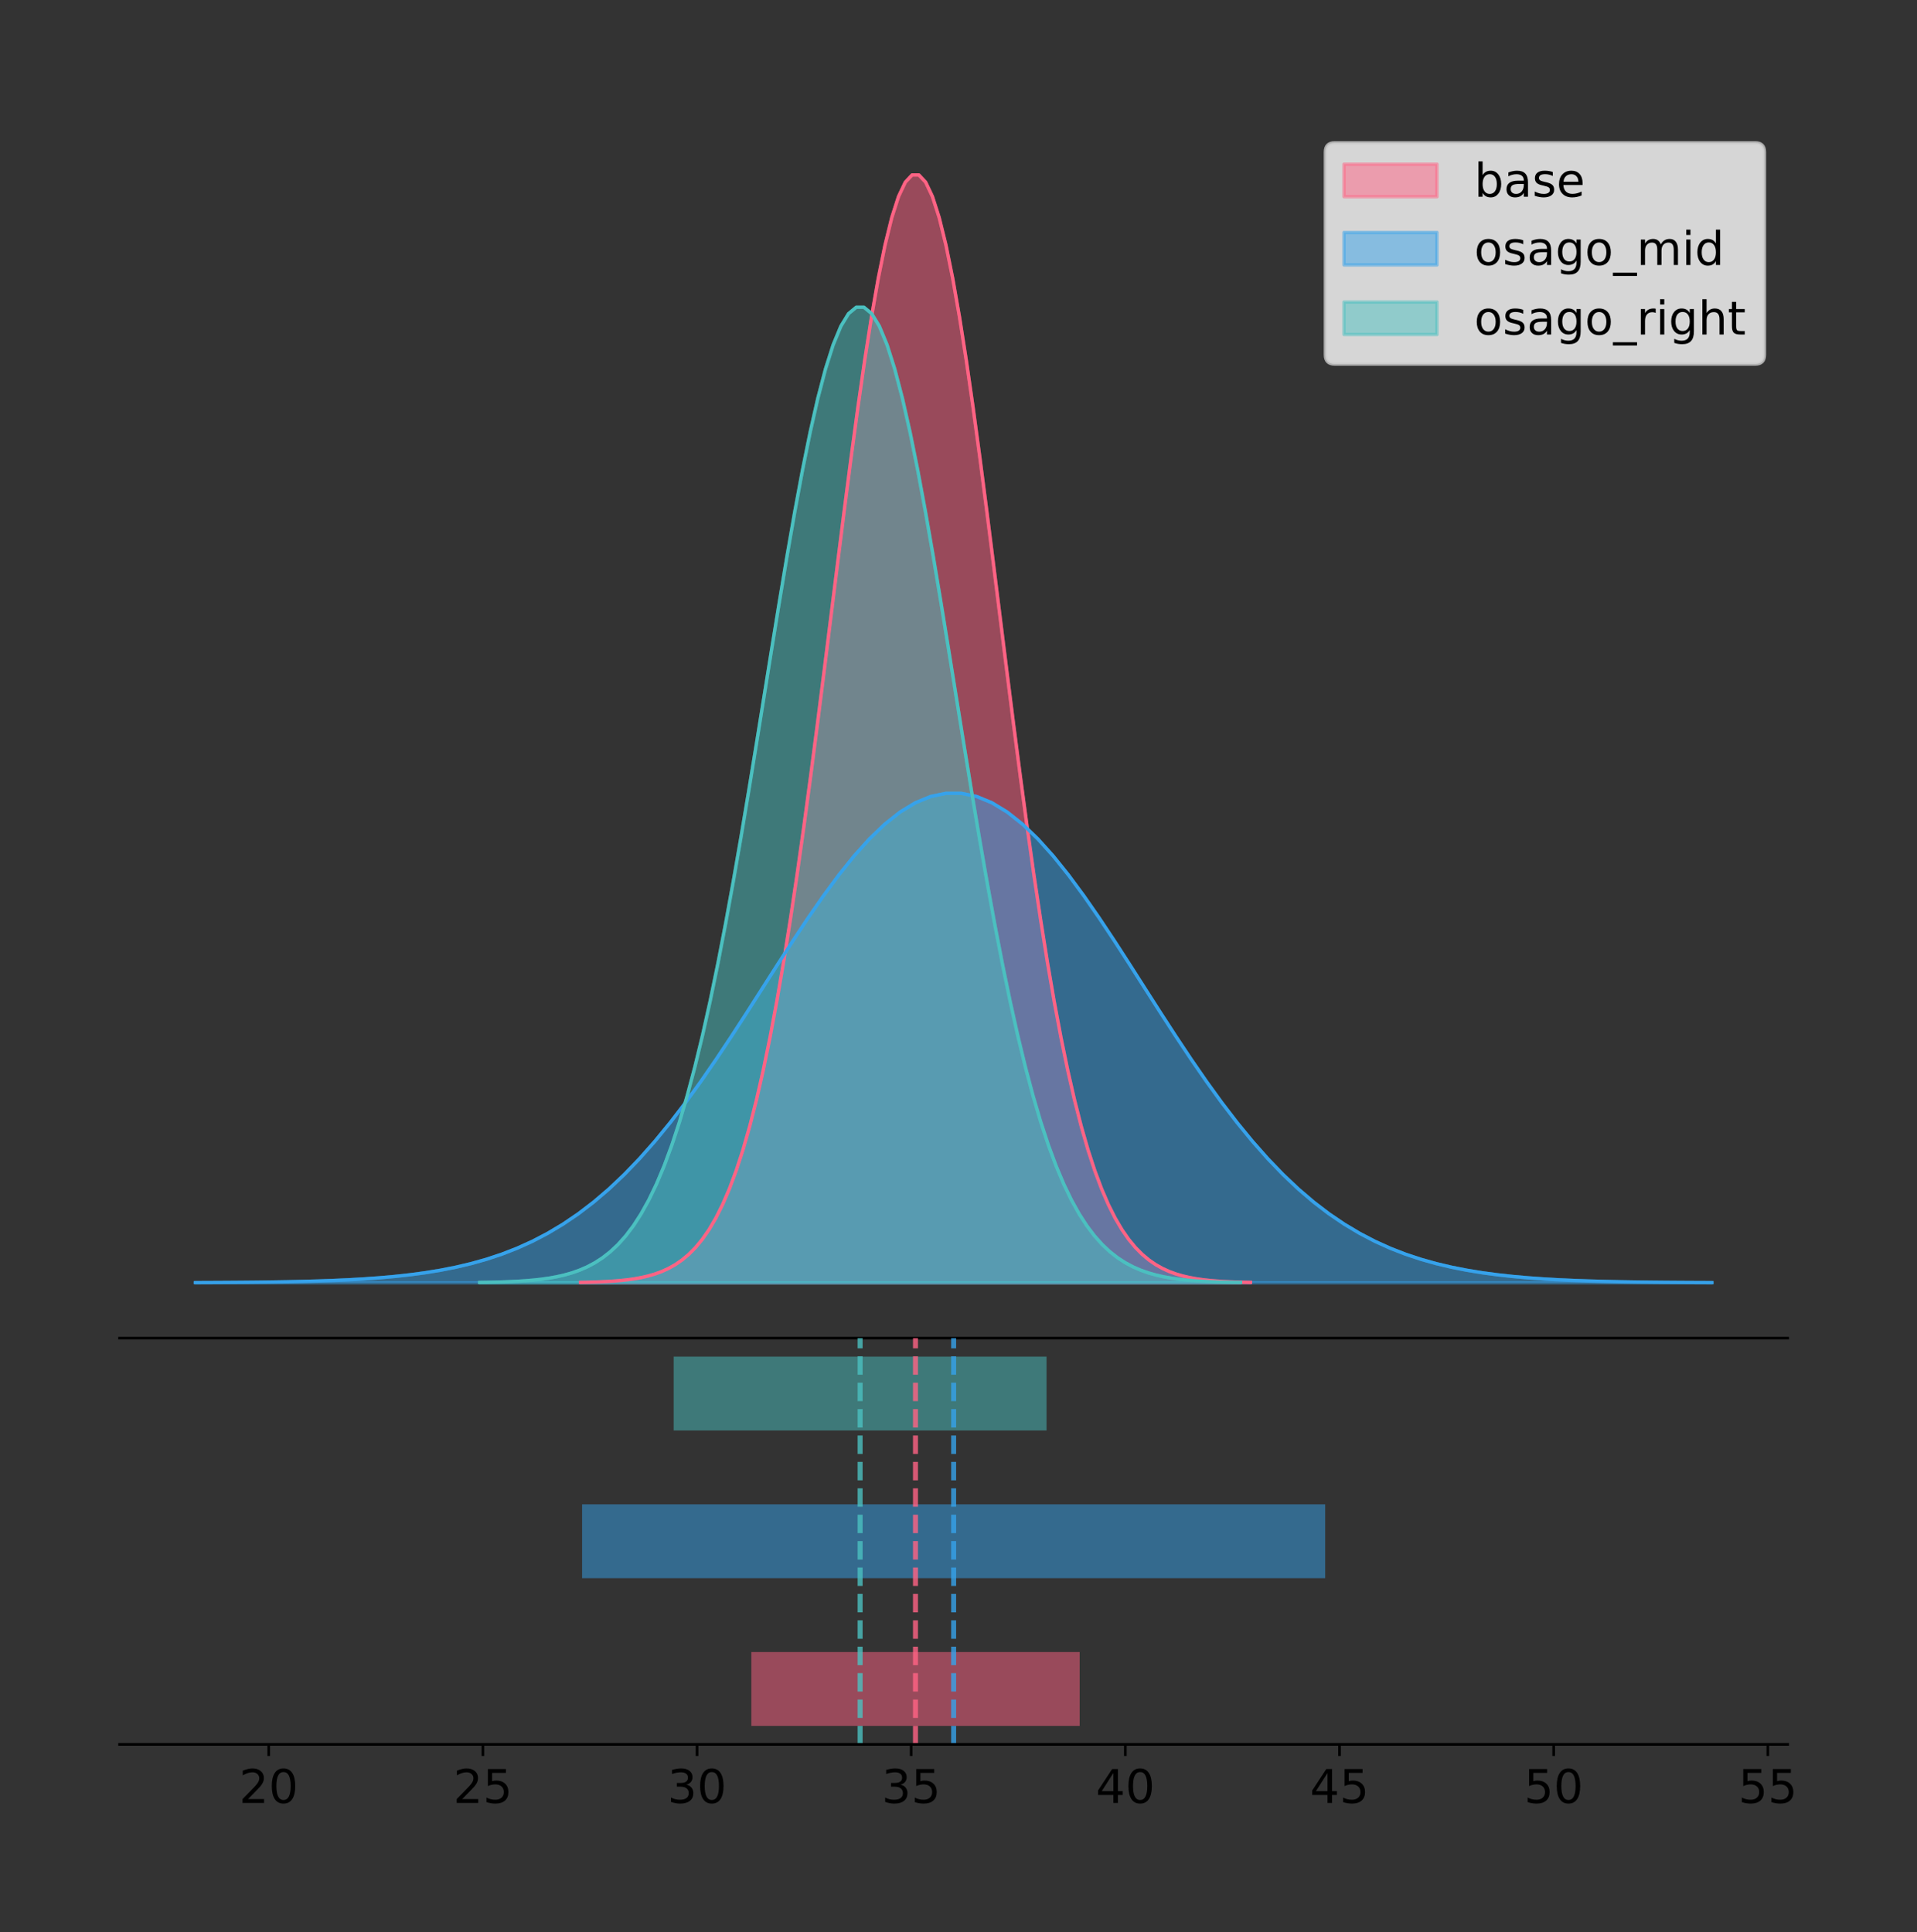 <?xml version="1.0" encoding="utf-8" standalone="no"?>
<!DOCTYPE svg PUBLIC "-//W3C//DTD SVG 1.1//EN"
  "http://www.w3.org/Graphics/SVG/1.1/DTD/svg11.dtd">
<!-- Created with matplotlib (https://matplotlib.org/) -->
<svg height="581.789pt" version="1.1" viewBox="0 0 577.122 581.789" width="577.122pt" xmlns="http://www.w3.org/2000/svg" xmlns:xlink="http://www.w3.org/1999/xlink">
 <rect x="0" y="0" width="577.122" height="581.789" fill="#333333" stroke="none"/>
 <defs>
  <style type="text/css">
*{stroke-linecap:butt;stroke-linejoin:round;}
  </style>
 </defs>
 <g id="figure_1">
  <g id="patch_1">
   <path d="M 0 581.789 
L 577.122 581.789 
L 577.122 0 
L 0 0 
z
" style="fill:none;"/>
  </g>
  <g id="axes_1">
   <g id="patch_2">
    <path d="M 36 402.93 
L 538.2 402.93 
L 538.2 36 
L 36 36 
z
" style="fill:none;"/>
   </g>
   <g id="PolyCollection_1">
    <defs>
     <path d="M 174.752 -195.538 
L 174.752 -195.65 
L 176.789 -195.692 
L 178.827 -195.749 
L 180.865 -195.825 
L 182.902 -195.925 
L 184.94 -196.058 
L 186.977 -196.23 
L 189.015 -196.455 
L 191.052 -196.744 
L 193.09 -197.115 
L 195.127 -197.585 
L 197.165 -198.179 
L 199.203 -198.923 
L 201.24 -199.848 
L 203.278 -200.99 
L 205.315 -202.39 
L 207.353 -204.093 
L 209.39 -206.151 
L 211.428 -208.617 
L 213.465 -211.552 
L 215.503 -215.017 
L 217.541 -219.078 
L 219.578 -223.801 
L 221.616 -229.25 
L 223.653 -235.488 
L 225.691 -242.572 
L 227.728 -250.552 
L 229.766 -259.468 
L 231.803 -269.344 
L 233.841 -280.192 
L 235.879 -292.002 
L 237.916 -304.744 
L 239.954 -318.365 
L 241.991 -332.786 
L 244.029 -347.901 
L 246.066 -363.58 
L 248.104 -379.667 
L 250.141 -395.98 
L 252.179 -412.318 
L 254.216 -428.462 
L 256.254 -444.18 
L 258.292 -459.23 
L 260.329 -473.372 
L 262.367 -486.366 
L 264.404 -497.987 
L 266.442 -508.025 
L 268.479 -516.294 
L 270.517 -522.64 
L 272.554 -526.94 
L 274.592 -529.111 
L 276.63 -529.111 
L 278.667 -526.94 
L 280.705 -522.64 
L 282.742 -516.294 
L 284.78 -508.025 
L 286.817 -497.987 
L 288.855 -486.366 
L 290.892 -473.372 
L 292.93 -459.23 
L 294.968 -444.18 
L 297.005 -428.462 
L 299.043 -412.318 
L 301.08 -395.98 
L 303.118 -379.667 
L 305.155 -363.58 
L 307.193 -347.901 
L 309.23 -332.786 
L 311.268 -318.365 
L 313.306 -304.744 
L 315.343 -292.002 
L 317.381 -280.192 
L 319.418 -269.344 
L 321.456 -259.468 
L 323.493 -250.552 
L 325.531 -242.572 
L 327.568 -235.488 
L 329.606 -229.25 
L 331.644 -223.801 
L 333.681 -219.078 
L 335.719 -215.017 
L 337.756 -211.552 
L 339.794 -208.617 
L 341.831 -206.151 
L 343.869 -204.093 
L 345.906 -202.39 
L 347.944 -200.99 
L 349.981 -199.848 
L 352.019 -198.923 
L 354.057 -198.179 
L 356.094 -197.585 
L 358.132 -197.115 
L 360.169 -196.744 
L 362.207 -196.455 
L 364.244 -196.23 
L 366.282 -196.058 
L 368.319 -195.925 
L 370.357 -195.825 
L 372.395 -195.749 
L 374.432 -195.692 
L 376.47 -195.65 
L 376.47 -195.538 
L 376.47 -195.538 
L 374.432 -195.538 
L 372.395 -195.538 
L 370.357 -195.538 
L 368.319 -195.538 
L 366.282 -195.538 
L 364.244 -195.538 
L 362.207 -195.538 
L 360.169 -195.538 
L 358.132 -195.538 
L 356.094 -195.538 
L 354.057 -195.538 
L 352.019 -195.538 
L 349.981 -195.538 
L 347.944 -195.538 
L 345.906 -195.538 
L 343.869 -195.538 
L 341.831 -195.538 
L 339.794 -195.538 
L 337.756 -195.538 
L 335.719 -195.538 
L 333.681 -195.538 
L 331.644 -195.538 
L 329.606 -195.538 
L 327.568 -195.538 
L 325.531 -195.538 
L 323.493 -195.538 
L 321.456 -195.538 
L 319.418 -195.538 
L 317.381 -195.538 
L 315.343 -195.538 
L 313.306 -195.538 
L 311.268 -195.538 
L 309.23 -195.538 
L 307.193 -195.538 
L 305.155 -195.538 
L 303.118 -195.538 
L 301.08 -195.538 
L 299.043 -195.538 
L 297.005 -195.538 
L 294.968 -195.538 
L 292.93 -195.538 
L 290.892 -195.538 
L 288.855 -195.538 
L 286.817 -195.538 
L 284.78 -195.538 
L 282.742 -195.538 
L 280.705 -195.538 
L 278.667 -195.538 
L 276.63 -195.538 
L 274.592 -195.538 
L 272.554 -195.538 
L 270.517 -195.538 
L 268.479 -195.538 
L 266.442 -195.538 
L 264.404 -195.538 
L 262.367 -195.538 
L 260.329 -195.538 
L 258.292 -195.538 
L 256.254 -195.538 
L 254.216 -195.538 
L 252.179 -195.538 
L 250.141 -195.538 
L 248.104 -195.538 
L 246.066 -195.538 
L 244.029 -195.538 
L 241.991 -195.538 
L 239.954 -195.538 
L 237.916 -195.538 
L 235.879 -195.538 
L 233.841 -195.538 
L 231.803 -195.538 
L 229.766 -195.538 
L 227.728 -195.538 
L 225.691 -195.538 
L 223.653 -195.538 
L 221.616 -195.538 
L 219.578 -195.538 
L 217.541 -195.538 
L 215.503 -195.538 
L 213.465 -195.538 
L 211.428 -195.538 
L 209.39 -195.538 
L 207.353 -195.538 
L 205.315 -195.538 
L 203.278 -195.538 
L 201.24 -195.538 
L 199.203 -195.538 
L 197.165 -195.538 
L 195.127 -195.538 
L 193.09 -195.538 
L 191.052 -195.538 
L 189.015 -195.538 
L 186.977 -195.538 
L 184.94 -195.538 
L 182.902 -195.538 
L 180.865 -195.538 
L 178.827 -195.538 
L 176.789 -195.538 
L 174.752 -195.538 
z
" id="m3fd1e03b1f" style="stroke:#ff6384;stroke-opacity:0.5;"/>
    </defs>
    <g clip-path="url(#p21846f6631)">
     <use style="fill:#ff6384;fill-opacity:0.5;stroke:#ff6384;stroke-opacity:0.5;" x="0" xlink:href="#m3fd1e03b1f" y="581.789"/>
    </g>
   </g>
   <g id="PolyCollection_2">
    <defs>
     <path d="M 58.827 -195.538 
L 58.827 -195.587 
L 63.439 -195.606 
L 68.05 -195.631 
L 72.662 -195.665 
L 77.274 -195.709 
L 81.885 -195.768 
L 86.497 -195.844 
L 91.108 -195.943 
L 95.72 -196.071 
L 100.331 -196.235 
L 104.943 -196.443 
L 109.555 -196.705 
L 114.166 -197.034 
L 118.778 -197.442 
L 123.389 -197.947 
L 128.001 -198.565 
L 132.612 -199.318 
L 137.224 -200.227 
L 141.836 -201.317 
L 146.447 -202.613 
L 151.059 -204.144 
L 155.67 -205.939 
L 160.282 -208.025 
L 164.893 -210.433 
L 169.505 -213.189 
L 174.117 -216.319 
L 178.728 -219.845 
L 183.34 -223.784 
L 187.951 -228.148 
L 192.563 -232.941 
L 197.174 -238.159 
L 201.786 -243.789 
L 206.398 -249.807 
L 211.009 -256.179 
L 215.621 -262.857 
L 220.232 -269.785 
L 224.844 -276.893 
L 229.455 -284.1 
L 234.067 -291.319 
L 238.679 -298.452 
L 243.29 -305.397 
L 247.902 -312.047 
L 252.513 -318.295 
L 257.125 -324.036 
L 261.736 -329.17 
L 266.348 -333.606 
L 270.96 -337.259 
L 275.571 -340.063 
L 280.183 -341.963 
L 284.794 -342.922 
L 289.406 -342.922 
L 294.017 -341.963 
L 298.629 -340.063 
L 303.24 -337.259 
L 307.852 -333.606 
L 312.464 -329.17 
L 317.075 -324.036 
L 321.687 -318.295 
L 326.298 -312.047 
L 330.91 -305.397 
L 335.521 -298.452 
L 340.133 -291.319 
L 344.745 -284.1 
L 349.356 -276.893 
L 353.968 -269.785 
L 358.579 -262.857 
L 363.191 -256.179 
L 367.802 -249.807 
L 372.414 -243.789 
L 377.026 -238.159 
L 381.637 -232.941 
L 386.249 -228.148 
L 390.86 -223.784 
L 395.472 -219.845 
L 400.083 -216.319 
L 404.695 -213.189 
L 409.307 -210.433 
L 413.918 -208.025 
L 418.53 -205.939 
L 423.141 -204.144 
L 427.753 -202.613 
L 432.364 -201.317 
L 436.976 -200.227 
L 441.588 -199.318 
L 446.199 -198.565 
L 450.811 -197.947 
L 455.422 -197.442 
L 460.034 -197.034 
L 464.645 -196.705 
L 469.257 -196.443 
L 473.869 -196.235 
L 478.48 -196.071 
L 483.092 -195.943 
L 487.703 -195.844 
L 492.315 -195.768 
L 496.926 -195.709 
L 501.538 -195.665 
L 506.15 -195.631 
L 510.761 -195.606 
L 515.373 -195.587 
L 515.373 -195.538 
L 515.373 -195.538 
L 510.761 -195.538 
L 506.15 -195.538 
L 501.538 -195.538 
L 496.926 -195.538 
L 492.315 -195.538 
L 487.703 -195.538 
L 483.092 -195.538 
L 478.48 -195.538 
L 473.869 -195.538 
L 469.257 -195.538 
L 464.645 -195.538 
L 460.034 -195.538 
L 455.422 -195.538 
L 450.811 -195.538 
L 446.199 -195.538 
L 441.588 -195.538 
L 436.976 -195.538 
L 432.364 -195.538 
L 427.753 -195.538 
L 423.141 -195.538 
L 418.53 -195.538 
L 413.918 -195.538 
L 409.307 -195.538 
L 404.695 -195.538 
L 400.083 -195.538 
L 395.472 -195.538 
L 390.86 -195.538 
L 386.249 -195.538 
L 381.637 -195.538 
L 377.026 -195.538 
L 372.414 -195.538 
L 367.802 -195.538 
L 363.191 -195.538 
L 358.579 -195.538 
L 353.968 -195.538 
L 349.356 -195.538 
L 344.745 -195.538 
L 340.133 -195.538 
L 335.521 -195.538 
L 330.91 -195.538 
L 326.298 -195.538 
L 321.687 -195.538 
L 317.075 -195.538 
L 312.464 -195.538 
L 307.852 -195.538 
L 303.24 -195.538 
L 298.629 -195.538 
L 294.017 -195.538 
L 289.406 -195.538 
L 284.794 -195.538 
L 280.183 -195.538 
L 275.571 -195.538 
L 270.96 -195.538 
L 266.348 -195.538 
L 261.736 -195.538 
L 257.125 -195.538 
L 252.513 -195.538 
L 247.902 -195.538 
L 243.29 -195.538 
L 238.679 -195.538 
L 234.067 -195.538 
L 229.455 -195.538 
L 224.844 -195.538 
L 220.232 -195.538 
L 215.621 -195.538 
L 211.009 -195.538 
L 206.398 -195.538 
L 201.786 -195.538 
L 197.174 -195.538 
L 192.563 -195.538 
L 187.951 -195.538 
L 183.34 -195.538 
L 178.728 -195.538 
L 174.117 -195.538 
L 169.505 -195.538 
L 164.893 -195.538 
L 160.282 -195.538 
L 155.67 -195.538 
L 151.059 -195.538 
L 146.447 -195.538 
L 141.836 -195.538 
L 137.224 -195.538 
L 132.612 -195.538 
L 128.001 -195.538 
L 123.389 -195.538 
L 118.778 -195.538 
L 114.166 -195.538 
L 109.555 -195.538 
L 104.943 -195.538 
L 100.331 -195.538 
L 95.72 -195.538 
L 91.108 -195.538 
L 86.497 -195.538 
L 81.885 -195.538 
L 77.274 -195.538 
L 72.662 -195.538 
L 68.05 -195.538 
L 63.439 -195.538 
L 58.827 -195.538 
z
" id="meb9411d521" style="stroke:#36a2eb;stroke-opacity:0.5;"/>
    </defs>
    <g clip-path="url(#p21846f6631)">
     <use style="fill:#36a2eb;fill-opacity:0.5;stroke:#36a2eb;stroke-opacity:0.5;" x="0" xlink:href="#meb9411d521" y="581.789"/>
    </g>
   </g>
   <g id="PolyCollection_3">
    <defs>
     <path d="M 144.401 -195.538 
L 144.401 -195.637 
L 146.715 -195.674 
L 149.029 -195.724 
L 151.343 -195.791 
L 153.657 -195.879 
L 155.971 -195.996 
L 158.285 -196.148 
L 160.599 -196.345 
L 162.913 -196.6 
L 165.227 -196.926 
L 167.54 -197.341 
L 169.854 -197.864 
L 172.168 -198.519 
L 174.482 -199.333 
L 176.796 -200.339 
L 179.11 -201.572 
L 181.424 -203.072 
L 183.738 -204.883 
L 186.052 -207.055 
L 188.365 -209.639 
L 190.679 -212.691 
L 192.993 -216.267 
L 195.307 -220.425 
L 197.621 -225.224 
L 199.935 -230.717 
L 202.249 -236.955 
L 204.563 -243.982 
L 206.877 -251.833 
L 209.19 -260.53 
L 211.504 -270.082 
L 213.818 -280.482 
L 216.132 -291.702 
L 218.446 -303.696 
L 220.76 -316.395 
L 223.074 -329.705 
L 225.388 -343.512 
L 227.702 -357.677 
L 230.016 -372.042 
L 232.329 -386.429 
L 234.643 -400.645 
L 236.957 -414.485 
L 239.271 -427.738 
L 241.585 -440.191 
L 243.899 -451.633 
L 246.213 -461.866 
L 248.527 -470.705 
L 250.841 -477.987 
L 253.154 -483.575 
L 255.468 -487.361 
L 257.782 -489.273 
L 260.096 -489.273 
L 262.41 -487.361 
L 264.724 -483.575 
L 267.038 -477.987 
L 269.352 -470.705 
L 271.666 -461.866 
L 273.98 -451.633 
L 276.293 -440.191 
L 278.607 -427.738 
L 280.921 -414.485 
L 283.235 -400.645 
L 285.549 -386.429 
L 287.863 -372.042 
L 290.177 -357.677 
L 292.491 -343.512 
L 294.805 -329.705 
L 297.118 -316.395 
L 299.432 -303.696 
L 301.746 -291.702 
L 304.06 -280.482 
L 306.374 -270.082 
L 308.688 -260.53 
L 311.002 -251.833 
L 313.316 -243.982 
L 315.63 -236.955 
L 317.943 -230.717 
L 320.257 -225.224 
L 322.571 -220.425 
L 324.885 -216.267 
L 327.199 -212.691 
L 329.513 -209.639 
L 331.827 -207.055 
L 334.141 -204.883 
L 336.455 -203.072 
L 338.769 -201.572 
L 341.082 -200.339 
L 343.396 -199.333 
L 345.71 -198.519 
L 348.024 -197.864 
L 350.338 -197.341 
L 352.652 -196.926 
L 354.966 -196.6 
L 357.28 -196.345 
L 359.594 -196.148 
L 361.907 -195.996 
L 364.221 -195.879 
L 366.535 -195.791 
L 368.849 -195.724 
L 371.163 -195.674 
L 373.477 -195.637 
L 373.477 -195.538 
L 373.477 -195.538 
L 371.163 -195.538 
L 368.849 -195.538 
L 366.535 -195.538 
L 364.221 -195.538 
L 361.907 -195.538 
L 359.594 -195.538 
L 357.28 -195.538 
L 354.966 -195.538 
L 352.652 -195.538 
L 350.338 -195.538 
L 348.024 -195.538 
L 345.71 -195.538 
L 343.396 -195.538 
L 341.082 -195.538 
L 338.769 -195.538 
L 336.455 -195.538 
L 334.141 -195.538 
L 331.827 -195.538 
L 329.513 -195.538 
L 327.199 -195.538 
L 324.885 -195.538 
L 322.571 -195.538 
L 320.257 -195.538 
L 317.943 -195.538 
L 315.63 -195.538 
L 313.316 -195.538 
L 311.002 -195.538 
L 308.688 -195.538 
L 306.374 -195.538 
L 304.06 -195.538 
L 301.746 -195.538 
L 299.432 -195.538 
L 297.118 -195.538 
L 294.805 -195.538 
L 292.491 -195.538 
L 290.177 -195.538 
L 287.863 -195.538 
L 285.549 -195.538 
L 283.235 -195.538 
L 280.921 -195.538 
L 278.607 -195.538 
L 276.293 -195.538 
L 273.98 -195.538 
L 271.666 -195.538 
L 269.352 -195.538 
L 267.038 -195.538 
L 264.724 -195.538 
L 262.41 -195.538 
L 260.096 -195.538 
L 257.782 -195.538 
L 255.468 -195.538 
L 253.154 -195.538 
L 250.841 -195.538 
L 248.527 -195.538 
L 246.213 -195.538 
L 243.899 -195.538 
L 241.585 -195.538 
L 239.271 -195.538 
L 236.957 -195.538 
L 234.643 -195.538 
L 232.329 -195.538 
L 230.016 -195.538 
L 227.702 -195.538 
L 225.388 -195.538 
L 223.074 -195.538 
L 220.76 -195.538 
L 218.446 -195.538 
L 216.132 -195.538 
L 213.818 -195.538 
L 211.504 -195.538 
L 209.19 -195.538 
L 206.877 -195.538 
L 204.563 -195.538 
L 202.249 -195.538 
L 199.935 -195.538 
L 197.621 -195.538 
L 195.307 -195.538 
L 192.993 -195.538 
L 190.679 -195.538 
L 188.365 -195.538 
L 186.052 -195.538 
L 183.738 -195.538 
L 181.424 -195.538 
L 179.11 -195.538 
L 176.796 -195.538 
L 174.482 -195.538 
L 172.168 -195.538 
L 169.854 -195.538 
L 167.54 -195.538 
L 165.227 -195.538 
L 162.913 -195.538 
L 160.599 -195.538 
L 158.285 -195.538 
L 155.971 -195.538 
L 153.657 -195.538 
L 151.343 -195.538 
L 149.029 -195.538 
L 146.715 -195.538 
L 144.401 -195.538 
z
" id="m97d3453125" style="stroke:#4bc0c0;stroke-opacity:0.5;"/>
    </defs>
    <g clip-path="url(#p21846f6631)">
     <use style="fill:#4bc0c0;fill-opacity:0.5;stroke:#4bc0c0;stroke-opacity:0.5;" x="0" xlink:href="#m97d3453125" y="581.789"/>
    </g>
   </g>
   <g id="line2d_1">
    <path clip-path="url(#p21846f6631)" d="M 174.752 386.139 
L 176.789 386.097 
L 178.827 386.04 
L 180.865 385.965 
L 182.902 385.864 
L 184.94 385.732 
L 186.977 385.559 
L 189.015 385.334 
L 191.052 385.045 
L 193.09 384.675 
L 195.127 384.204 
L 197.165 383.61 
L 199.203 382.867 
L 201.24 381.941 
L 203.278 380.799 
L 205.315 379.399 
L 207.353 377.696 
L 209.39 375.639 
L 211.428 373.172 
L 213.465 370.238 
L 215.503 366.772 
L 217.541 362.711 
L 219.578 357.989 
L 221.616 352.539 
L 223.653 346.301 
L 225.691 339.217 
L 227.728 331.237 
L 229.766 322.322 
L 231.803 312.445 
L 233.841 301.597 
L 235.879 289.787 
L 237.916 277.045 
L 239.954 263.424 
L 241.991 249.004 
L 244.029 233.888 
L 246.066 218.209 
L 248.104 202.123 
L 250.141 185.809 
L 252.179 169.471 
L 254.216 153.327 
L 256.254 137.61 
L 258.292 122.559 
L 260.329 108.418 
L 262.367 95.423 
L 264.404 83.803 
L 266.442 73.765 
L 268.479 65.495 
L 270.517 59.15 
L 272.554 54.85 
L 274.592 52.679 
L 276.63 52.679 
L 278.667 54.85 
L 280.705 59.15 
L 282.742 65.495 
L 284.78 73.765 
L 286.817 83.803 
L 288.855 95.423 
L 290.892 108.418 
L 292.93 122.559 
L 294.968 137.61 
L 297.005 153.327 
L 299.043 169.471 
L 301.08 185.809 
L 303.118 202.123 
L 305.155 218.209 
L 307.193 233.888 
L 309.23 249.004 
L 311.268 263.424 
L 313.306 277.045 
L 315.343 289.787 
L 317.381 301.597 
L 319.418 312.445 
L 321.456 322.322 
L 323.493 331.237 
L 325.531 339.217 
L 327.568 346.301 
L 329.606 352.539 
L 331.644 357.989 
L 333.681 362.711 
L 335.719 366.772 
L 337.756 370.238 
L 339.794 373.172 
L 341.831 375.639 
L 343.869 377.696 
L 345.906 379.399 
L 347.944 380.799 
L 349.981 381.941 
L 352.019 382.867 
L 354.057 383.61 
L 356.094 384.204 
L 358.132 384.675 
L 360.169 385.045 
L 362.207 385.334 
L 364.244 385.559 
L 366.282 385.732 
L 368.319 385.864 
L 370.357 385.965 
L 372.395 386.04 
L 374.432 386.097 
L 376.47 386.139 
" style="fill:none;stroke:#ff6384;stroke-linecap:square;"/>
   </g>
   <g id="line2d_2">
    <path clip-path="url(#p21846f6631)" d="M 58.827 386.202 
L 63.439 386.183 
L 68.05 386.158 
L 72.662 386.125 
L 77.274 386.08 
L 81.885 386.022 
L 86.497 385.945 
L 91.108 385.846 
L 95.72 385.718 
L 100.331 385.555 
L 104.943 385.347 
L 109.555 385.084 
L 114.166 384.756 
L 118.778 384.347 
L 123.389 383.842 
L 128.001 383.224 
L 132.612 382.471 
L 137.224 381.562 
L 141.836 380.473 
L 146.447 379.176 
L 151.059 377.645 
L 155.67 375.851 
L 160.282 373.764 
L 164.893 371.356 
L 169.505 368.6 
L 174.117 365.47 
L 178.728 361.944 
L 183.34 358.005 
L 187.951 353.641 
L 192.563 348.848 
L 197.174 343.63 
L 201.786 338 
L 206.398 331.982 
L 211.009 325.61 
L 215.621 318.932 
L 220.232 312.004 
L 224.844 304.897 
L 229.455 297.689 
L 234.067 290.47 
L 238.679 283.337 
L 243.29 276.393 
L 247.902 269.743 
L 252.513 263.495 
L 257.125 257.753 
L 261.736 252.619 
L 266.348 248.184 
L 270.96 244.53 
L 275.571 241.726 
L 280.183 239.827 
L 284.794 238.867 
L 289.406 238.867 
L 294.017 239.827 
L 298.629 241.726 
L 303.24 244.53 
L 307.852 248.184 
L 312.464 252.619 
L 317.075 257.753 
L 321.687 263.495 
L 326.298 269.743 
L 330.91 276.393 
L 335.521 283.337 
L 340.133 290.47 
L 344.745 297.689 
L 349.356 304.897 
L 353.968 312.004 
L 358.579 318.932 
L 363.191 325.61 
L 367.802 331.982 
L 372.414 338 
L 377.026 343.63 
L 381.637 348.848 
L 386.249 353.641 
L 390.86 358.005 
L 395.472 361.944 
L 400.083 365.47 
L 404.695 368.6 
L 409.307 371.356 
L 413.918 373.764 
L 418.53 375.851 
L 423.141 377.645 
L 427.753 379.176 
L 432.364 380.473 
L 436.976 381.562 
L 441.588 382.471 
L 446.199 383.224 
L 450.811 383.842 
L 455.422 384.347 
L 460.034 384.756 
L 464.645 385.084 
L 469.257 385.347 
L 473.869 385.555 
L 478.48 385.718 
L 483.092 385.846 
L 487.703 385.945 
L 492.315 386.022 
L 496.926 386.08 
L 501.538 386.125 
L 506.15 386.158 
L 510.761 386.183 
L 515.373 386.202 
" style="fill:none;stroke:#36a2eb;stroke-linecap:square;"/>
   </g>
   <g id="line2d_3">
    <path clip-path="url(#p21846f6631)" d="M 144.401 386.153 
L 146.715 386.116 
L 149.029 386.066 
L 151.343 385.999 
L 153.657 385.91 
L 155.971 385.794 
L 158.285 385.642 
L 160.599 385.444 
L 162.913 385.189 
L 165.227 384.863 
L 167.54 384.449 
L 169.854 383.926 
L 172.168 383.271 
L 174.482 382.456 
L 176.796 381.45 
L 179.11 380.218 
L 181.424 378.718 
L 183.738 376.906 
L 186.052 374.734 
L 188.365 372.15 
L 190.679 369.099 
L 192.993 365.523 
L 195.307 361.364 
L 197.621 356.566 
L 199.935 351.072 
L 202.249 344.834 
L 204.563 337.807 
L 206.877 329.957 
L 209.19 321.26 
L 211.504 311.707 
L 213.818 301.308 
L 216.132 290.087 
L 218.446 278.093 
L 220.76 265.395 
L 223.074 252.084 
L 225.388 238.278 
L 227.702 224.112 
L 230.016 209.747 
L 232.329 195.36 
L 234.643 181.144 
L 236.957 167.304 
L 239.271 154.051 
L 241.585 141.598 
L 243.899 130.156 
L 246.213 119.923 
L 248.527 111.084 
L 250.841 103.802 
L 253.154 98.214 
L 255.468 94.428 
L 257.782 92.516 
L 260.096 92.516 
L 262.41 94.428 
L 264.724 98.214 
L 267.038 103.802 
L 269.352 111.084 
L 271.666 119.923 
L 273.98 130.156 
L 276.293 141.598 
L 278.607 154.051 
L 280.921 167.304 
L 283.235 181.144 
L 285.549 195.36 
L 287.863 209.747 
L 290.177 224.112 
L 292.491 238.278 
L 294.805 252.084 
L 297.118 265.395 
L 299.432 278.093 
L 301.746 290.087 
L 304.06 301.308 
L 306.374 311.707 
L 308.688 321.26 
L 311.002 329.957 
L 313.316 337.807 
L 315.63 344.834 
L 317.943 351.072 
L 320.257 356.566 
L 322.571 361.364 
L 324.885 365.523 
L 327.199 369.099 
L 329.513 372.15 
L 331.827 374.734 
L 334.141 376.906 
L 336.455 378.718 
L 338.769 380.218 
L 341.082 381.45 
L 343.396 382.456 
L 345.71 383.271 
L 348.024 383.926 
L 350.338 384.449 
L 352.652 384.863 
L 354.966 385.189 
L 357.28 385.444 
L 359.594 385.642 
L 361.907 385.794 
L 364.221 385.91 
L 366.535 385.999 
L 368.849 386.066 
L 371.163 386.116 
L 373.477 386.153 
" style="fill:none;stroke:#4bc0c0;stroke-linecap:square;"/>
   </g>
   <g id="patch_3">
    <path d="M 36 402.93 
L 538.2 402.93 
" style="fill:none;stroke:#000000;stroke-linecap:square;stroke-linejoin:miter;stroke-width:0.8;"/>
   </g>
   <g id="legend_1">
    <g id="patch_4">
     <path d="M 401.814 109.627 
L 528.4 109.627 
Q 531.2 109.627 531.2 106.827 
L 531.2 45.8 
Q 531.2 43 528.4 43 
L 401.814 43 
Q 399.014 43 399.014 45.8 
L 399.014 106.827 
Q 399.014 109.627 401.814 109.627 
z
" style="fill:#ffffff;opacity:0.8;stroke:#cccccc;stroke-linejoin:miter;"/>
    </g>
    <g id="patch_5">
     <path d="M 404.614 59.238 
L 432.614 59.238 
L 432.614 49.438 
L 404.614 49.438 
z
" style="fill:#ff6384;opacity:0.5;stroke:#ff6384;stroke-linejoin:miter;"/>
    </g>
    <g id="text_1">
     <!-- base -->
     <defs>
      <path d="M 48.688 27.297 
Q 48.688 37.203 44.609 42.844 
Q 40.531 48.484 33.406 48.484 
Q 26.266 48.484 22.188 42.844 
Q 18.109 37.203 18.109 27.297 
Q 18.109 17.391 22.188 11.75 
Q 26.266 6.109 33.406 6.109 
Q 40.531 6.109 44.609 11.75 
Q 48.688 17.391 48.688 27.297 
z
M 18.109 46.391 
Q 20.953 51.266 25.266 53.625 
Q 29.594 56 35.594 56 
Q 45.562 56 51.781 48.094 
Q 58.016 40.188 58.016 27.297 
Q 58.016 14.406 51.781 6.484 
Q 45.562 -1.422 35.594 -1.422 
Q 29.594 -1.422 25.266 0.953 
Q 20.953 3.328 18.109 8.203 
L 18.109 0 
L 9.078 0 
L 9.078 75.984 
L 18.109 75.984 
z
" id="DejaVuSans-98"/>
      <path d="M 34.281 27.484 
Q 23.391 27.484 19.188 25 
Q 14.984 22.516 14.984 16.5 
Q 14.984 11.719 18.141 8.906 
Q 21.297 6.109 26.703 6.109 
Q 34.188 6.109 38.703 11.406 
Q 43.219 16.703 43.219 25.484 
L 43.219 27.484 
z
M 52.203 31.203 
L 52.203 0 
L 43.219 0 
L 43.219 8.297 
Q 40.141 3.328 35.547 0.953 
Q 30.953 -1.422 24.312 -1.422 
Q 15.922 -1.422 10.953 3.297 
Q 6 8.016 6 15.922 
Q 6 25.141 12.172 29.828 
Q 18.359 34.516 30.609 34.516 
L 43.219 34.516 
L 43.219 35.406 
Q 43.219 41.609 39.141 45 
Q 35.062 48.391 27.688 48.391 
Q 23 48.391 18.547 47.266 
Q 14.109 46.141 10.016 43.891 
L 10.016 52.203 
Q 14.938 54.109 19.578 55.047 
Q 24.219 56 28.609 56 
Q 40.484 56 46.344 49.844 
Q 52.203 43.703 52.203 31.203 
z
" id="DejaVuSans-97"/>
      <path d="M 44.281 53.078 
L 44.281 44.578 
Q 40.484 46.531 36.375 47.5 
Q 32.281 48.484 27.875 48.484 
Q 21.188 48.484 17.844 46.438 
Q 14.5 44.391 14.5 40.281 
Q 14.5 37.156 16.891 35.375 
Q 19.281 33.594 26.516 31.984 
L 29.594 31.297 
Q 39.156 29.25 43.188 25.516 
Q 47.219 21.781 47.219 15.094 
Q 47.219 7.469 41.188 3.016 
Q 35.156 -1.422 24.609 -1.422 
Q 20.219 -1.422 15.453 -0.562 
Q 10.688 0.297 5.422 2 
L 5.422 11.281 
Q 10.406 8.688 15.234 7.391 
Q 20.062 6.109 24.812 6.109 
Q 31.156 6.109 34.562 8.281 
Q 37.984 10.453 37.984 14.406 
Q 37.984 18.062 35.516 20.016 
Q 33.062 21.969 24.703 23.781 
L 21.578 24.516 
Q 13.234 26.266 9.516 29.906 
Q 5.812 33.547 5.812 39.891 
Q 5.812 47.609 11.281 51.797 
Q 16.75 56 26.812 56 
Q 31.781 56 36.172 55.266 
Q 40.578 54.547 44.281 53.078 
z
" id="DejaVuSans-115"/>
      <path d="M 56.203 29.594 
L 56.203 25.203 
L 14.891 25.203 
Q 15.484 15.922 20.484 11.062 
Q 25.484 6.203 34.422 6.203 
Q 39.594 6.203 44.453 7.469 
Q 49.312 8.734 54.109 11.281 
L 54.109 2.781 
Q 49.266 0.734 44.188 -0.344 
Q 39.109 -1.422 33.891 -1.422 
Q 20.797 -1.422 13.156 6.188 
Q 5.516 13.812 5.516 26.812 
Q 5.516 40.234 12.766 48.109 
Q 20.016 56 32.328 56 
Q 43.359 56 49.781 48.891 
Q 56.203 41.797 56.203 29.594 
z
M 47.219 32.234 
Q 47.125 39.594 43.094 43.984 
Q 39.062 48.391 32.422 48.391 
Q 24.906 48.391 20.391 44.141 
Q 15.875 39.891 15.188 32.172 
z
" id="DejaVuSans-101"/>
     </defs>
     <g transform="translate(443.814 59.238)scale(0.14 -0.14)">
      <use xlink:href="#DejaVuSans-98"/>
      <use x="63.477" xlink:href="#DejaVuSans-97"/>
      <use x="124.756" xlink:href="#DejaVuSans-115"/>
      <use x="176.855" xlink:href="#DejaVuSans-101"/>
     </g>
    </g>
    <g id="patch_6">
     <path d="M 404.614 79.787 
L 432.614 79.787 
L 432.614 69.987 
L 404.614 69.987 
z
" style="fill:#36a2eb;opacity:0.5;stroke:#36a2eb;stroke-linejoin:miter;"/>
    </g>
    <g id="text_2">
     <!-- osago_mid -->
     <defs>
      <path d="M 30.609 48.391 
Q 23.391 48.391 19.188 42.75 
Q 14.984 37.109 14.984 27.297 
Q 14.984 17.484 19.156 11.844 
Q 23.344 6.203 30.609 6.203 
Q 37.797 6.203 41.984 11.859 
Q 46.188 17.531 46.188 27.297 
Q 46.188 37.016 41.984 42.703 
Q 37.797 48.391 30.609 48.391 
z
M 30.609 56 
Q 42.328 56 49.016 48.375 
Q 55.719 40.766 55.719 27.297 
Q 55.719 13.875 49.016 6.219 
Q 42.328 -1.422 30.609 -1.422 
Q 18.844 -1.422 12.172 6.219 
Q 5.516 13.875 5.516 27.297 
Q 5.516 40.766 12.172 48.375 
Q 18.844 56 30.609 56 
z
" id="DejaVuSans-111"/>
      <path d="M 45.406 27.984 
Q 45.406 37.75 41.375 43.109 
Q 37.359 48.484 30.078 48.484 
Q 22.859 48.484 18.828 43.109 
Q 14.797 37.75 14.797 27.984 
Q 14.797 18.266 18.828 12.891 
Q 22.859 7.516 30.078 7.516 
Q 37.359 7.516 41.375 12.891 
Q 45.406 18.266 45.406 27.984 
z
M 54.391 6.781 
Q 54.391 -7.172 48.188 -13.984 
Q 42 -20.797 29.203 -20.797 
Q 24.469 -20.797 20.266 -20.094 
Q 16.062 -19.391 12.109 -17.922 
L 12.109 -9.188 
Q 16.062 -11.328 19.922 -12.344 
Q 23.781 -13.375 27.781 -13.375 
Q 36.625 -13.375 41.016 -8.766 
Q 45.406 -4.156 45.406 5.172 
L 45.406 9.625 
Q 42.625 4.781 38.281 2.391 
Q 33.938 0 27.875 0 
Q 17.828 0 11.672 7.656 
Q 5.516 15.328 5.516 27.984 
Q 5.516 40.672 11.672 48.328 
Q 17.828 56 27.875 56 
Q 33.938 56 38.281 53.609 
Q 42.625 51.219 45.406 46.391 
L 45.406 54.688 
L 54.391 54.688 
z
" id="DejaVuSans-103"/>
      <path d="M 50.984 -16.609 
L 50.984 -23.578 
L -0.984 -23.578 
L -0.984 -16.609 
z
" id="DejaVuSans-95"/>
      <path d="M 52 44.188 
Q 55.375 50.25 60.062 53.125 
Q 64.75 56 71.094 56 
Q 79.641 56 84.281 50.016 
Q 88.922 44.047 88.922 33.016 
L 88.922 0 
L 79.891 0 
L 79.891 32.719 
Q 79.891 40.578 77.094 44.375 
Q 74.312 48.188 68.609 48.188 
Q 61.625 48.188 57.562 43.547 
Q 53.516 38.922 53.516 30.906 
L 53.516 0 
L 44.484 0 
L 44.484 32.719 
Q 44.484 40.625 41.703 44.406 
Q 38.922 48.188 33.109 48.188 
Q 26.219 48.188 22.156 43.531 
Q 18.109 38.875 18.109 30.906 
L 18.109 0 
L 9.078 0 
L 9.078 54.688 
L 18.109 54.688 
L 18.109 46.188 
Q 21.188 51.219 25.484 53.609 
Q 29.781 56 35.688 56 
Q 41.656 56 45.828 52.969 
Q 50 49.953 52 44.188 
z
" id="DejaVuSans-109"/>
      <path d="M 9.422 54.688 
L 18.406 54.688 
L 18.406 0 
L 9.422 0 
z
M 9.422 75.984 
L 18.406 75.984 
L 18.406 64.594 
L 9.422 64.594 
z
" id="DejaVuSans-105"/>
      <path d="M 45.406 46.391 
L 45.406 75.984 
L 54.391 75.984 
L 54.391 0 
L 45.406 0 
L 45.406 8.203 
Q 42.578 3.328 38.25 0.953 
Q 33.938 -1.422 27.875 -1.422 
Q 17.969 -1.422 11.734 6.484 
Q 5.516 14.406 5.516 27.297 
Q 5.516 40.188 11.734 48.094 
Q 17.969 56 27.875 56 
Q 33.938 56 38.25 53.625 
Q 42.578 51.266 45.406 46.391 
z
M 14.797 27.297 
Q 14.797 17.391 18.875 11.75 
Q 22.953 6.109 30.078 6.109 
Q 37.203 6.109 41.297 11.75 
Q 45.406 17.391 45.406 27.297 
Q 45.406 37.203 41.297 42.844 
Q 37.203 48.484 30.078 48.484 
Q 22.953 48.484 18.875 42.844 
Q 14.797 37.203 14.797 27.297 
z
" id="DejaVuSans-100"/>
     </defs>
     <g transform="translate(443.814 79.787)scale(0.14 -0.14)">
      <use xlink:href="#DejaVuSans-111"/>
      <use x="61.182" xlink:href="#DejaVuSans-115"/>
      <use x="113.281" xlink:href="#DejaVuSans-97"/>
      <use x="174.561" xlink:href="#DejaVuSans-103"/>
      <use x="238.037" xlink:href="#DejaVuSans-111"/>
      <use x="299.219" xlink:href="#DejaVuSans-95"/>
      <use x="349.219" xlink:href="#DejaVuSans-109"/>
      <use x="446.631" xlink:href="#DejaVuSans-105"/>
      <use x="474.414" xlink:href="#DejaVuSans-100"/>
     </g>
    </g>
    <g id="patch_7">
     <path d="M 404.614 100.726 
L 432.614 100.726 
L 432.614 90.926 
L 404.614 90.926 
z
" style="fill:#4bc0c0;opacity:0.5;stroke:#4bc0c0;stroke-linejoin:miter;"/>
    </g>
    <g id="text_3">
     <!-- osago_right -->
     <defs>
      <path d="M 41.109 46.297 
Q 39.594 47.172 37.812 47.578 
Q 36.031 48 33.891 48 
Q 26.266 48 22.188 43.047 
Q 18.109 38.094 18.109 28.812 
L 18.109 0 
L 9.078 0 
L 9.078 54.688 
L 18.109 54.688 
L 18.109 46.188 
Q 20.953 51.172 25.484 53.578 
Q 30.031 56 36.531 56 
Q 37.453 56 38.578 55.875 
Q 39.703 55.766 41.062 55.516 
z
" id="DejaVuSans-114"/>
      <path d="M 54.891 33.016 
L 54.891 0 
L 45.906 0 
L 45.906 32.719 
Q 45.906 40.484 42.875 44.328 
Q 39.844 48.188 33.797 48.188 
Q 26.516 48.188 22.312 43.547 
Q 18.109 38.922 18.109 30.906 
L 18.109 0 
L 9.078 0 
L 9.078 75.984 
L 18.109 75.984 
L 18.109 46.188 
Q 21.344 51.125 25.703 53.562 
Q 30.078 56 35.797 56 
Q 45.219 56 50.047 50.172 
Q 54.891 44.344 54.891 33.016 
z
" id="DejaVuSans-104"/>
      <path d="M 18.312 70.219 
L 18.312 54.688 
L 36.812 54.688 
L 36.812 47.703 
L 18.312 47.703 
L 18.312 18.016 
Q 18.312 11.328 20.141 9.422 
Q 21.969 7.516 27.594 7.516 
L 36.812 7.516 
L 36.812 0 
L 27.594 0 
Q 17.188 0 13.234 3.875 
Q 9.281 7.766 9.281 18.016 
L 9.281 47.703 
L 2.688 47.703 
L 2.688 54.688 
L 9.281 54.688 
L 9.281 70.219 
z
" id="DejaVuSans-116"/>
     </defs>
     <g transform="translate(443.814 100.726)scale(0.14 -0.14)">
      <use xlink:href="#DejaVuSans-111"/>
      <use x="61.182" xlink:href="#DejaVuSans-115"/>
      <use x="113.281" xlink:href="#DejaVuSans-97"/>
      <use x="174.561" xlink:href="#DejaVuSans-103"/>
      <use x="238.037" xlink:href="#DejaVuSans-111"/>
      <use x="299.219" xlink:href="#DejaVuSans-95"/>
      <use x="349.219" xlink:href="#DejaVuSans-114"/>
      <use x="390.332" xlink:href="#DejaVuSans-105"/>
      <use x="418.115" xlink:href="#DejaVuSans-103"/>
      <use x="481.592" xlink:href="#DejaVuSans-104"/>
      <use x="544.971" xlink:href="#DejaVuSans-116"/>
     </g>
    </g>
   </g>
  </g>
  <g id="axes_2">
   <g id="patch_8">
    <path d="M 36 525.24 
L 538.2 525.24 
L 538.2 402.93 
L 36 402.93 
z
" style="fill:none;"/>
   </g>
   <g id="patch_9">
    <path clip-path="url(#pf30c57fdb9)" d="M 226.19 519.68 
L 325.032 519.68 
L 325.032 497.442 
L 226.19 497.442 
z
" style="fill:#ff6384;opacity:0.5;"/>
   </g>
   <g id="patch_10">
    <path clip-path="url(#pf30c57fdb9)" d="M 175.246 475.204 
L 398.954 475.204 
L 398.954 452.966 
L 175.246 452.966 
z
" style="fill:#36a2eb;opacity:0.5;"/>
   </g>
   <g id="patch_11">
    <path clip-path="url(#pf30c57fdb9)" d="M 202.816 430.728 
L 315.063 430.728 
L 315.063 408.49 
L 202.816 408.49 
z
" style="fill:#4bc0c0;opacity:0.5;"/>
   </g>
   <g id="matplotlib.axis_1">
    <g id="xtick_1">
     <g id="line2d_4">
      <defs>
       <path d="M 0 0 
L 0 3.5 
" id="m5707768205" style="stroke:#000000;stroke-width:0.8;"/>
      </defs>
      <g>
       <use style="stroke:#000000;stroke-width:0.8;" x="80.899" xlink:href="#m5707768205" y="525.24"/>
      </g>
     </g>
     <g id="text_4">
      <!-- 20 -->
      <defs>
       <path d="M 19.188 8.297 
L 53.609 8.297 
L 53.609 0 
L 7.328 0 
L 7.328 8.297 
Q 12.938 14.109 22.625 23.891 
Q 32.328 33.688 34.812 36.531 
Q 39.547 41.844 41.422 45.531 
Q 43.312 49.219 43.312 52.781 
Q 43.312 58.594 39.234 62.25 
Q 35.156 65.922 28.609 65.922 
Q 23.969 65.922 18.812 64.312 
Q 13.672 62.703 7.812 59.422 
L 7.812 69.391 
Q 13.766 71.781 18.938 73 
Q 24.125 74.219 28.422 74.219 
Q 39.75 74.219 46.484 68.547 
Q 53.219 62.891 53.219 53.422 
Q 53.219 48.922 51.531 44.891 
Q 49.859 40.875 45.406 35.406 
Q 44.188 33.984 37.641 27.219 
Q 31.109 20.453 19.188 8.297 
z
" id="DejaVuSans-50"/>
       <path d="M 31.781 66.406 
Q 24.172 66.406 20.328 58.906 
Q 16.5 51.422 16.5 36.375 
Q 16.5 21.391 20.328 13.891 
Q 24.172 6.391 31.781 6.391 
Q 39.453 6.391 43.281 13.891 
Q 47.125 21.391 47.125 36.375 
Q 47.125 51.422 43.281 58.906 
Q 39.453 66.406 31.781 66.406 
z
M 31.781 74.219 
Q 44.047 74.219 50.516 64.516 
Q 56.984 54.828 56.984 36.375 
Q 56.984 17.969 50.516 8.266 
Q 44.047 -1.422 31.781 -1.422 
Q 19.531 -1.422 13.062 8.266 
Q 6.594 17.969 6.594 36.375 
Q 6.594 54.828 13.062 64.516 
Q 19.531 74.219 31.781 74.219 
z
" id="DejaVuSans-48"/>
      </defs>
      <g transform="translate(71.992 542.878)scale(0.14 -0.14)">
       <use xlink:href="#DejaVuSans-50"/>
       <use x="63.623" xlink:href="#DejaVuSans-48"/>
      </g>
     </g>
    </g>
    <g id="xtick_2">
     <g id="line2d_5">
      <g>
       <use style="stroke:#000000;stroke-width:0.8;" x="145.373" xlink:href="#m5707768205" y="525.24"/>
      </g>
     </g>
     <g id="text_5">
      <!-- 25 -->
      <defs>
       <path d="M 10.797 72.906 
L 49.516 72.906 
L 49.516 64.594 
L 19.828 64.594 
L 19.828 46.734 
Q 21.969 47.469 24.109 47.828 
Q 26.266 48.188 28.422 48.188 
Q 40.625 48.188 47.75 41.5 
Q 54.891 34.812 54.891 23.391 
Q 54.891 11.625 47.562 5.094 
Q 40.234 -1.422 26.906 -1.422 
Q 22.312 -1.422 17.547 -0.641 
Q 12.797 0.141 7.719 1.703 
L 7.719 11.625 
Q 12.109 9.234 16.797 8.062 
Q 21.484 6.891 26.703 6.891 
Q 35.156 6.891 40.078 11.328 
Q 45.016 15.766 45.016 23.391 
Q 45.016 31 40.078 35.438 
Q 35.156 39.891 26.703 39.891 
Q 22.75 39.891 18.812 39.016 
Q 14.891 38.141 10.797 36.281 
z
" id="DejaVuSans-53"/>
      </defs>
      <g transform="translate(136.465 542.878)scale(0.14 -0.14)">
       <use xlink:href="#DejaVuSans-50"/>
       <use x="63.623" xlink:href="#DejaVuSans-53"/>
      </g>
     </g>
    </g>
    <g id="xtick_3">
     <g id="line2d_6">
      <g>
       <use style="stroke:#000000;stroke-width:0.8;" x="209.846" xlink:href="#m5707768205" y="525.24"/>
      </g>
     </g>
     <g id="text_6">
      <!-- 30 -->
      <defs>
       <path d="M 40.578 39.312 
Q 47.656 37.797 51.625 33 
Q 55.609 28.219 55.609 21.188 
Q 55.609 10.406 48.188 4.484 
Q 40.766 -1.422 27.094 -1.422 
Q 22.516 -1.422 17.656 -0.516 
Q 12.797 0.391 7.625 2.203 
L 7.625 11.719 
Q 11.719 9.328 16.594 8.109 
Q 21.484 6.891 26.812 6.891 
Q 36.078 6.891 40.938 10.547 
Q 45.797 14.203 45.797 21.188 
Q 45.797 27.641 41.281 31.266 
Q 36.766 34.906 28.719 34.906 
L 20.219 34.906 
L 20.219 43.016 
L 29.109 43.016 
Q 36.375 43.016 40.234 45.922 
Q 44.094 48.828 44.094 54.297 
Q 44.094 59.906 40.109 62.906 
Q 36.141 65.922 28.719 65.922 
Q 24.656 65.922 20.016 65.031 
Q 15.375 64.156 9.812 62.312 
L 9.812 71.094 
Q 15.438 72.656 20.344 73.438 
Q 25.25 74.219 29.594 74.219 
Q 40.828 74.219 47.359 69.109 
Q 53.906 64.016 53.906 55.328 
Q 53.906 49.266 50.438 45.094 
Q 46.969 40.922 40.578 39.312 
z
" id="DejaVuSans-51"/>
      </defs>
      <g transform="translate(200.939 542.878)scale(0.14 -0.14)">
       <use xlink:href="#DejaVuSans-51"/>
       <use x="63.623" xlink:href="#DejaVuSans-48"/>
      </g>
     </g>
    </g>
    <g id="xtick_4">
     <g id="line2d_7">
      <g>
       <use style="stroke:#000000;stroke-width:0.8;" x="274.32" xlink:href="#m5707768205" y="525.24"/>
      </g>
     </g>
     <g id="text_7">
      <!-- 35 -->
      <g transform="translate(265.413 542.878)scale(0.14 -0.14)">
       <use xlink:href="#DejaVuSans-51"/>
       <use x="63.623" xlink:href="#DejaVuSans-53"/>
      </g>
     </g>
    </g>
    <g id="xtick_5">
     <g id="line2d_8">
      <g>
       <use style="stroke:#000000;stroke-width:0.8;" x="338.794" xlink:href="#m5707768205" y="525.24"/>
      </g>
     </g>
     <g id="text_8">
      <!-- 40 -->
      <defs>
       <path d="M 37.797 64.312 
L 12.891 25.391 
L 37.797 25.391 
z
M 35.203 72.906 
L 47.609 72.906 
L 47.609 25.391 
L 58.016 25.391 
L 58.016 17.188 
L 47.609 17.188 
L 47.609 0 
L 37.797 0 
L 37.797 17.188 
L 4.891 17.188 
L 4.891 26.703 
z
" id="DejaVuSans-52"/>
      </defs>
      <g transform="translate(329.886 542.878)scale(0.14 -0.14)">
       <use xlink:href="#DejaVuSans-52"/>
       <use x="63.623" xlink:href="#DejaVuSans-48"/>
      </g>
     </g>
    </g>
    <g id="xtick_6">
     <g id="line2d_9">
      <g>
       <use style="stroke:#000000;stroke-width:0.8;" x="403.267" xlink:href="#m5707768205" y="525.24"/>
      </g>
     </g>
     <g id="text_9">
      <!-- 45 -->
      <g transform="translate(394.36 542.878)scale(0.14 -0.14)">
       <use xlink:href="#DejaVuSans-52"/>
       <use x="63.623" xlink:href="#DejaVuSans-53"/>
      </g>
     </g>
    </g>
    <g id="xtick_7">
     <g id="line2d_10">
      <g>
       <use style="stroke:#000000;stroke-width:0.8;" x="467.741" xlink:href="#m5707768205" y="525.24"/>
      </g>
     </g>
     <g id="text_10">
      <!-- 50 -->
      <g transform="translate(458.833 542.878)scale(0.14 -0.14)">
       <use xlink:href="#DejaVuSans-53"/>
       <use x="63.623" xlink:href="#DejaVuSans-48"/>
      </g>
     </g>
    </g>
    <g id="xtick_8">
     <g id="line2d_11">
      <g>
       <use style="stroke:#000000;stroke-width:0.8;" x="532.215" xlink:href="#m5707768205" y="525.24"/>
      </g>
     </g>
     <g id="text_11">
      <!-- 55 -->
      <g transform="translate(523.307 542.878)scale(0.14 -0.14)">
       <use xlink:href="#DejaVuSans-53"/>
       <use x="63.623" xlink:href="#DejaVuSans-53"/>
      </g>
     </g>
    </g>
   </g>
   <g id="line2d_12">
    <path clip-path="url(#pf30c57fdb9)" d="M 275.611 525.24 
L 275.611 402.93 
" style="fill:none;stroke:#ff6384;stroke-dasharray:5.55,2.4;stroke-dashoffset:0;stroke-opacity:0.8;stroke-width:1.5;"/>
   </g>
   <g id="line2d_13">
    <path clip-path="url(#pf30c57fdb9)" d="M 287.1 525.24 
L 287.1 402.93 
" style="fill:none;stroke:#36a2eb;stroke-dasharray:5.55,2.4;stroke-dashoffset:0;stroke-opacity:0.8;stroke-width:1.5;"/>
   </g>
   <g id="line2d_14">
    <path clip-path="url(#pf30c57fdb9)" d="M 258.939 525.24 
L 258.939 402.93 
" style="fill:none;stroke:#4bc0c0;stroke-dasharray:5.55,2.4;stroke-dashoffset:0;stroke-opacity:0.8;stroke-width:1.5;"/>
   </g>
   <g id="patch_12">
    <path d="M 36 525.24 
L 538.2 525.24 
" style="fill:none;stroke:#000000;stroke-linecap:square;stroke-linejoin:miter;stroke-width:0.8;"/>
   </g>
  </g>
 </g>
 <defs>
  <clipPath id="p21846f6631">
   <rect height="366.93" width="502.2" x="36" y="36"/>
  </clipPath>
  <clipPath id="pf30c57fdb9">
   <rect height="122.31" width="502.2" x="36" y="402.93"/>
  </clipPath>
 </defs>
</svg>
